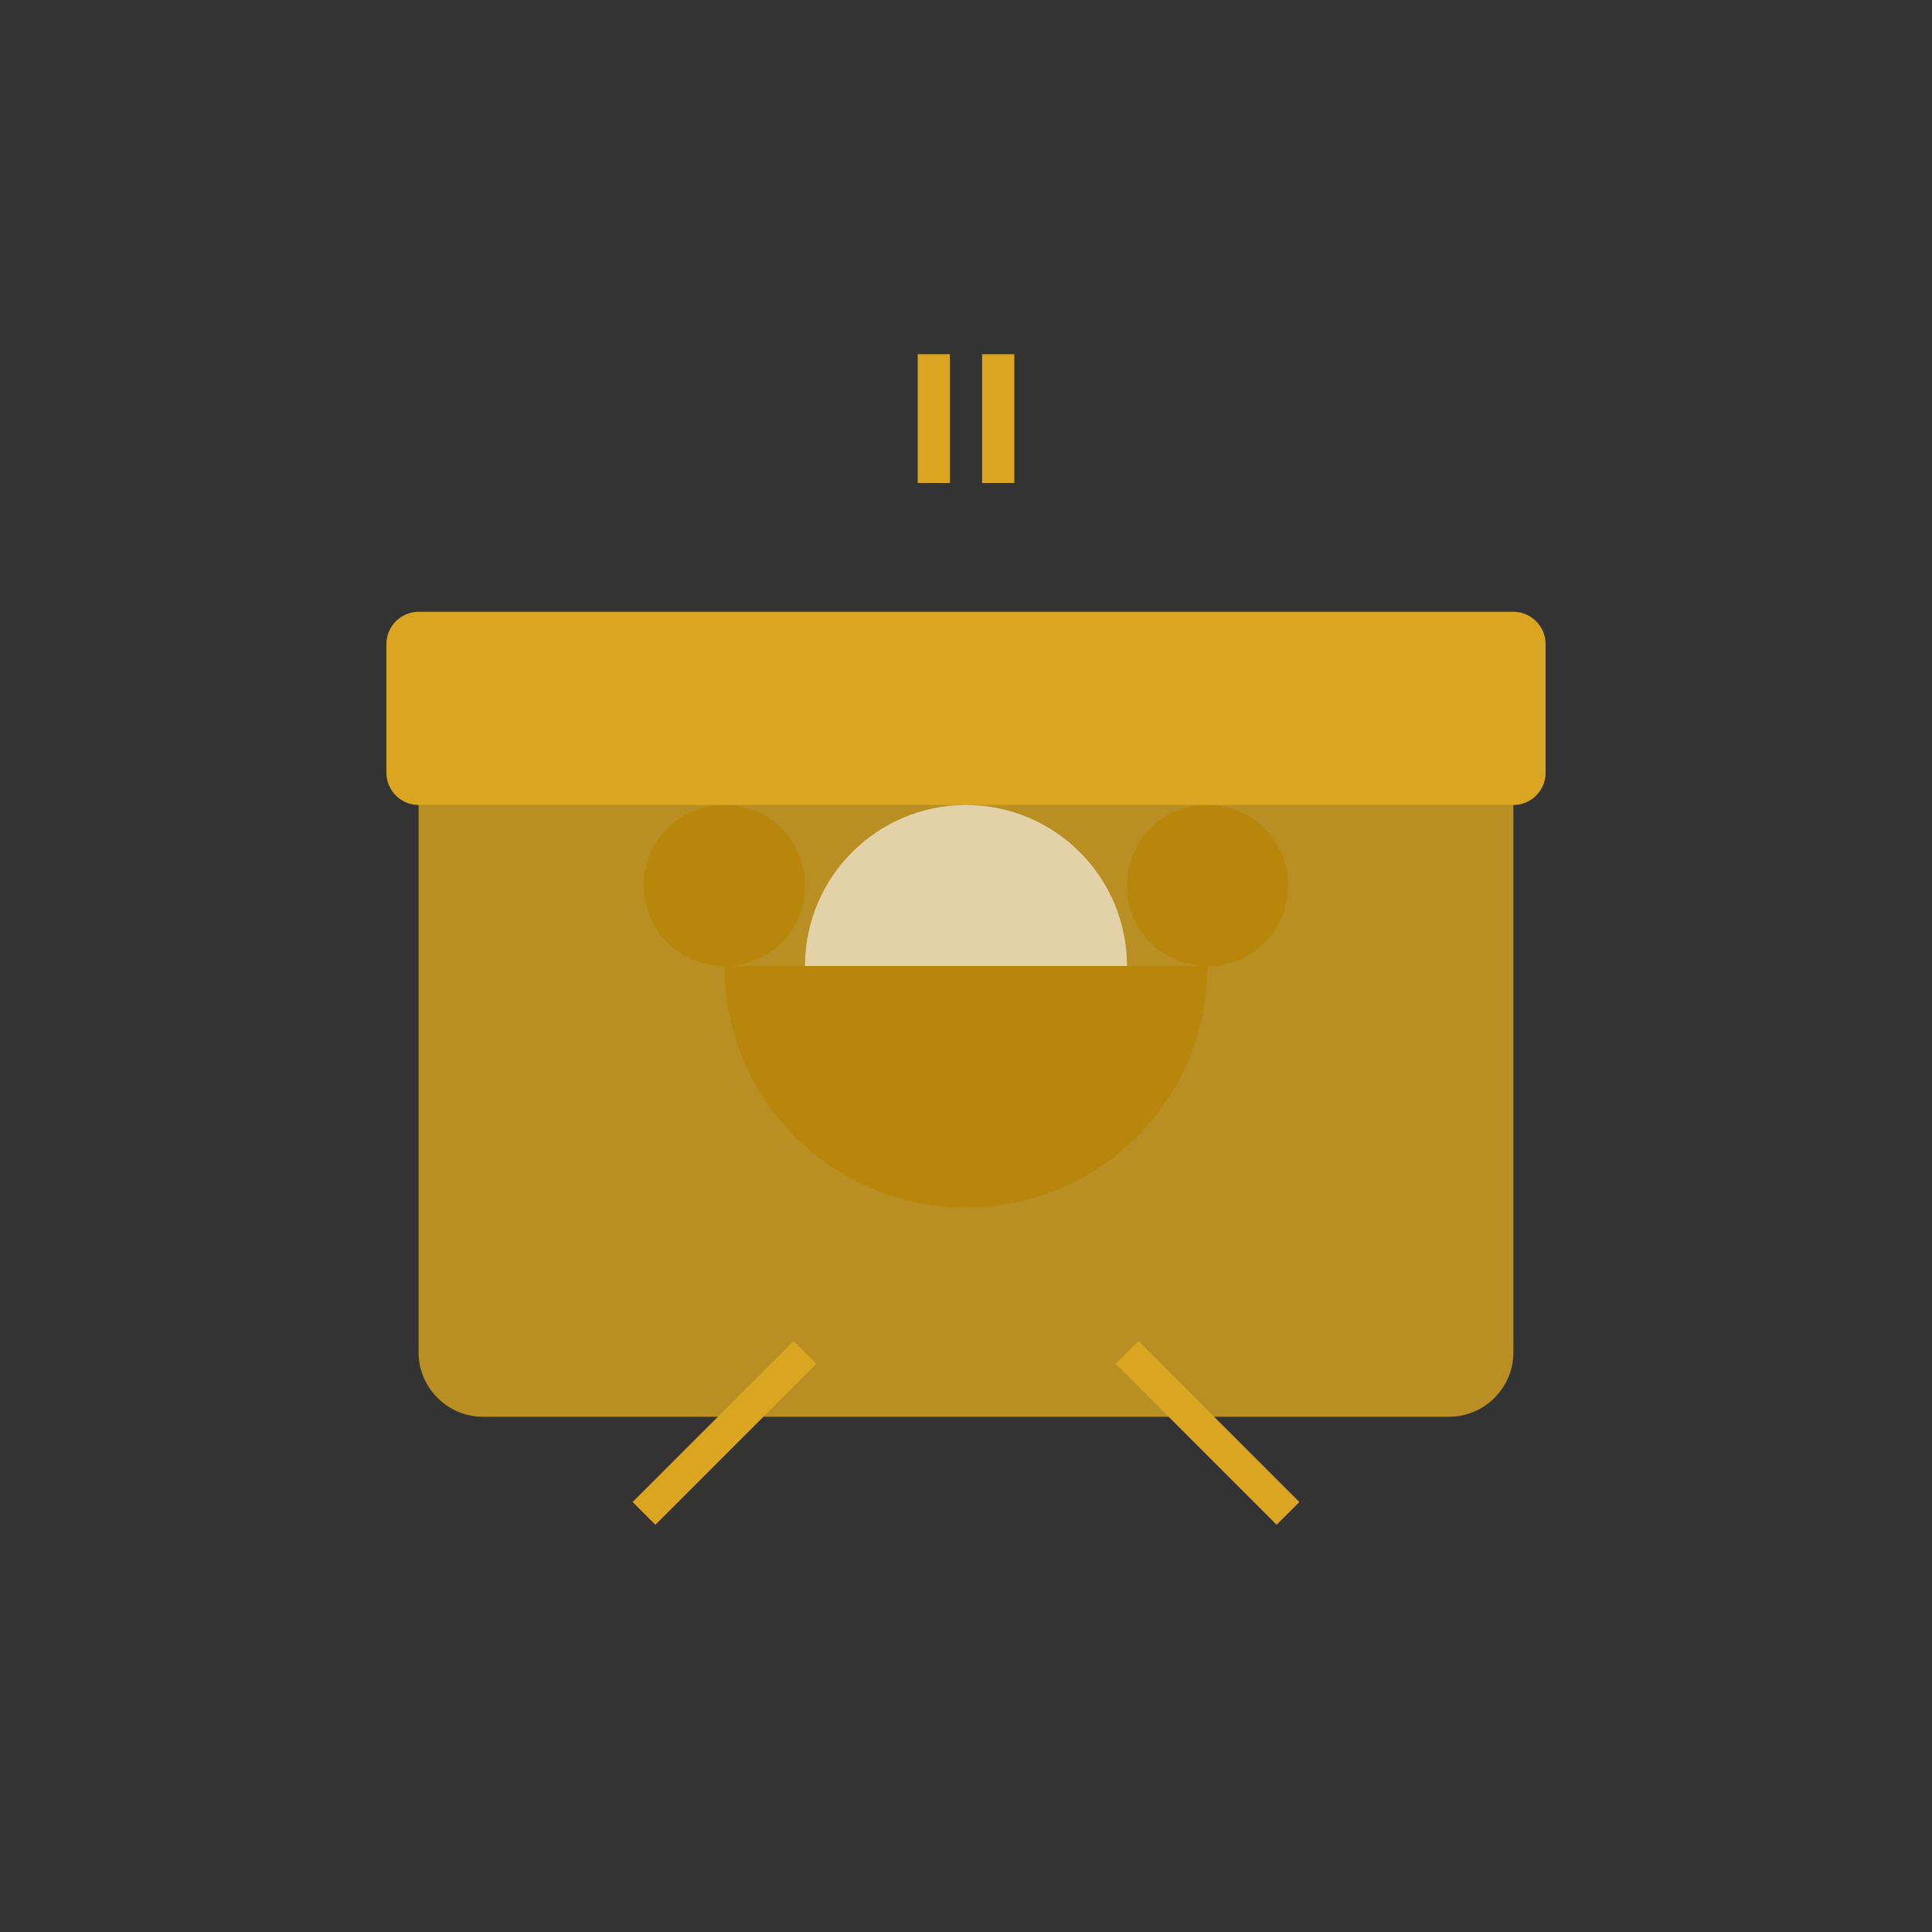<svg width="120" height="120" viewBox="0 0 120 120" xmlns="http://www.w3.org/2000/svg">
  <rect x="0" y="0" width="120" height="120" fill="#333333" stroke="none"/>
  <g fill="#DAA520">
    <path d="M90 40H30c-2.2 0-4 1.8-4 4v40c0 2.2 1.8 4 4 4h60c2.2 0 4-1.8 4-4V44c0-2.2-1.8-4-4-4z" opacity="0.8"/>
    <path d="M94 50H26c-1.1 0-2-.9-2-2v-8c0-1.1.9-2 2-2h68c1.1 0 2 .9 2 2v8c0 1.1-.9 2-2 2z"/>
    <circle cx="60" cy="60" r="10" fill="#fff" opacity="0.6"/>
    <path d="M62 30v-8M58 30v-8M50 84l-10 10M70 84l10 10" stroke="#DAA520" stroke-width="2" fill="none"/>
    <path d="M45 50c-2.8 0-5 2.2-5 5s2.2 5 5 5 5-2.2 5-5-2.2-5-5-5zM75 50c-2.8 0-5 2.2-5 5s2.2 5 5 5 5-2.2 5-5-2.2-5-5-5z" fill="#B8860B"/>
    <path d="M60 75c8.3 0 15-6.7 15-15H45c0 8.3 6.7 15 15 15z" fill="#B8860B"/>
  </g>
</svg> 